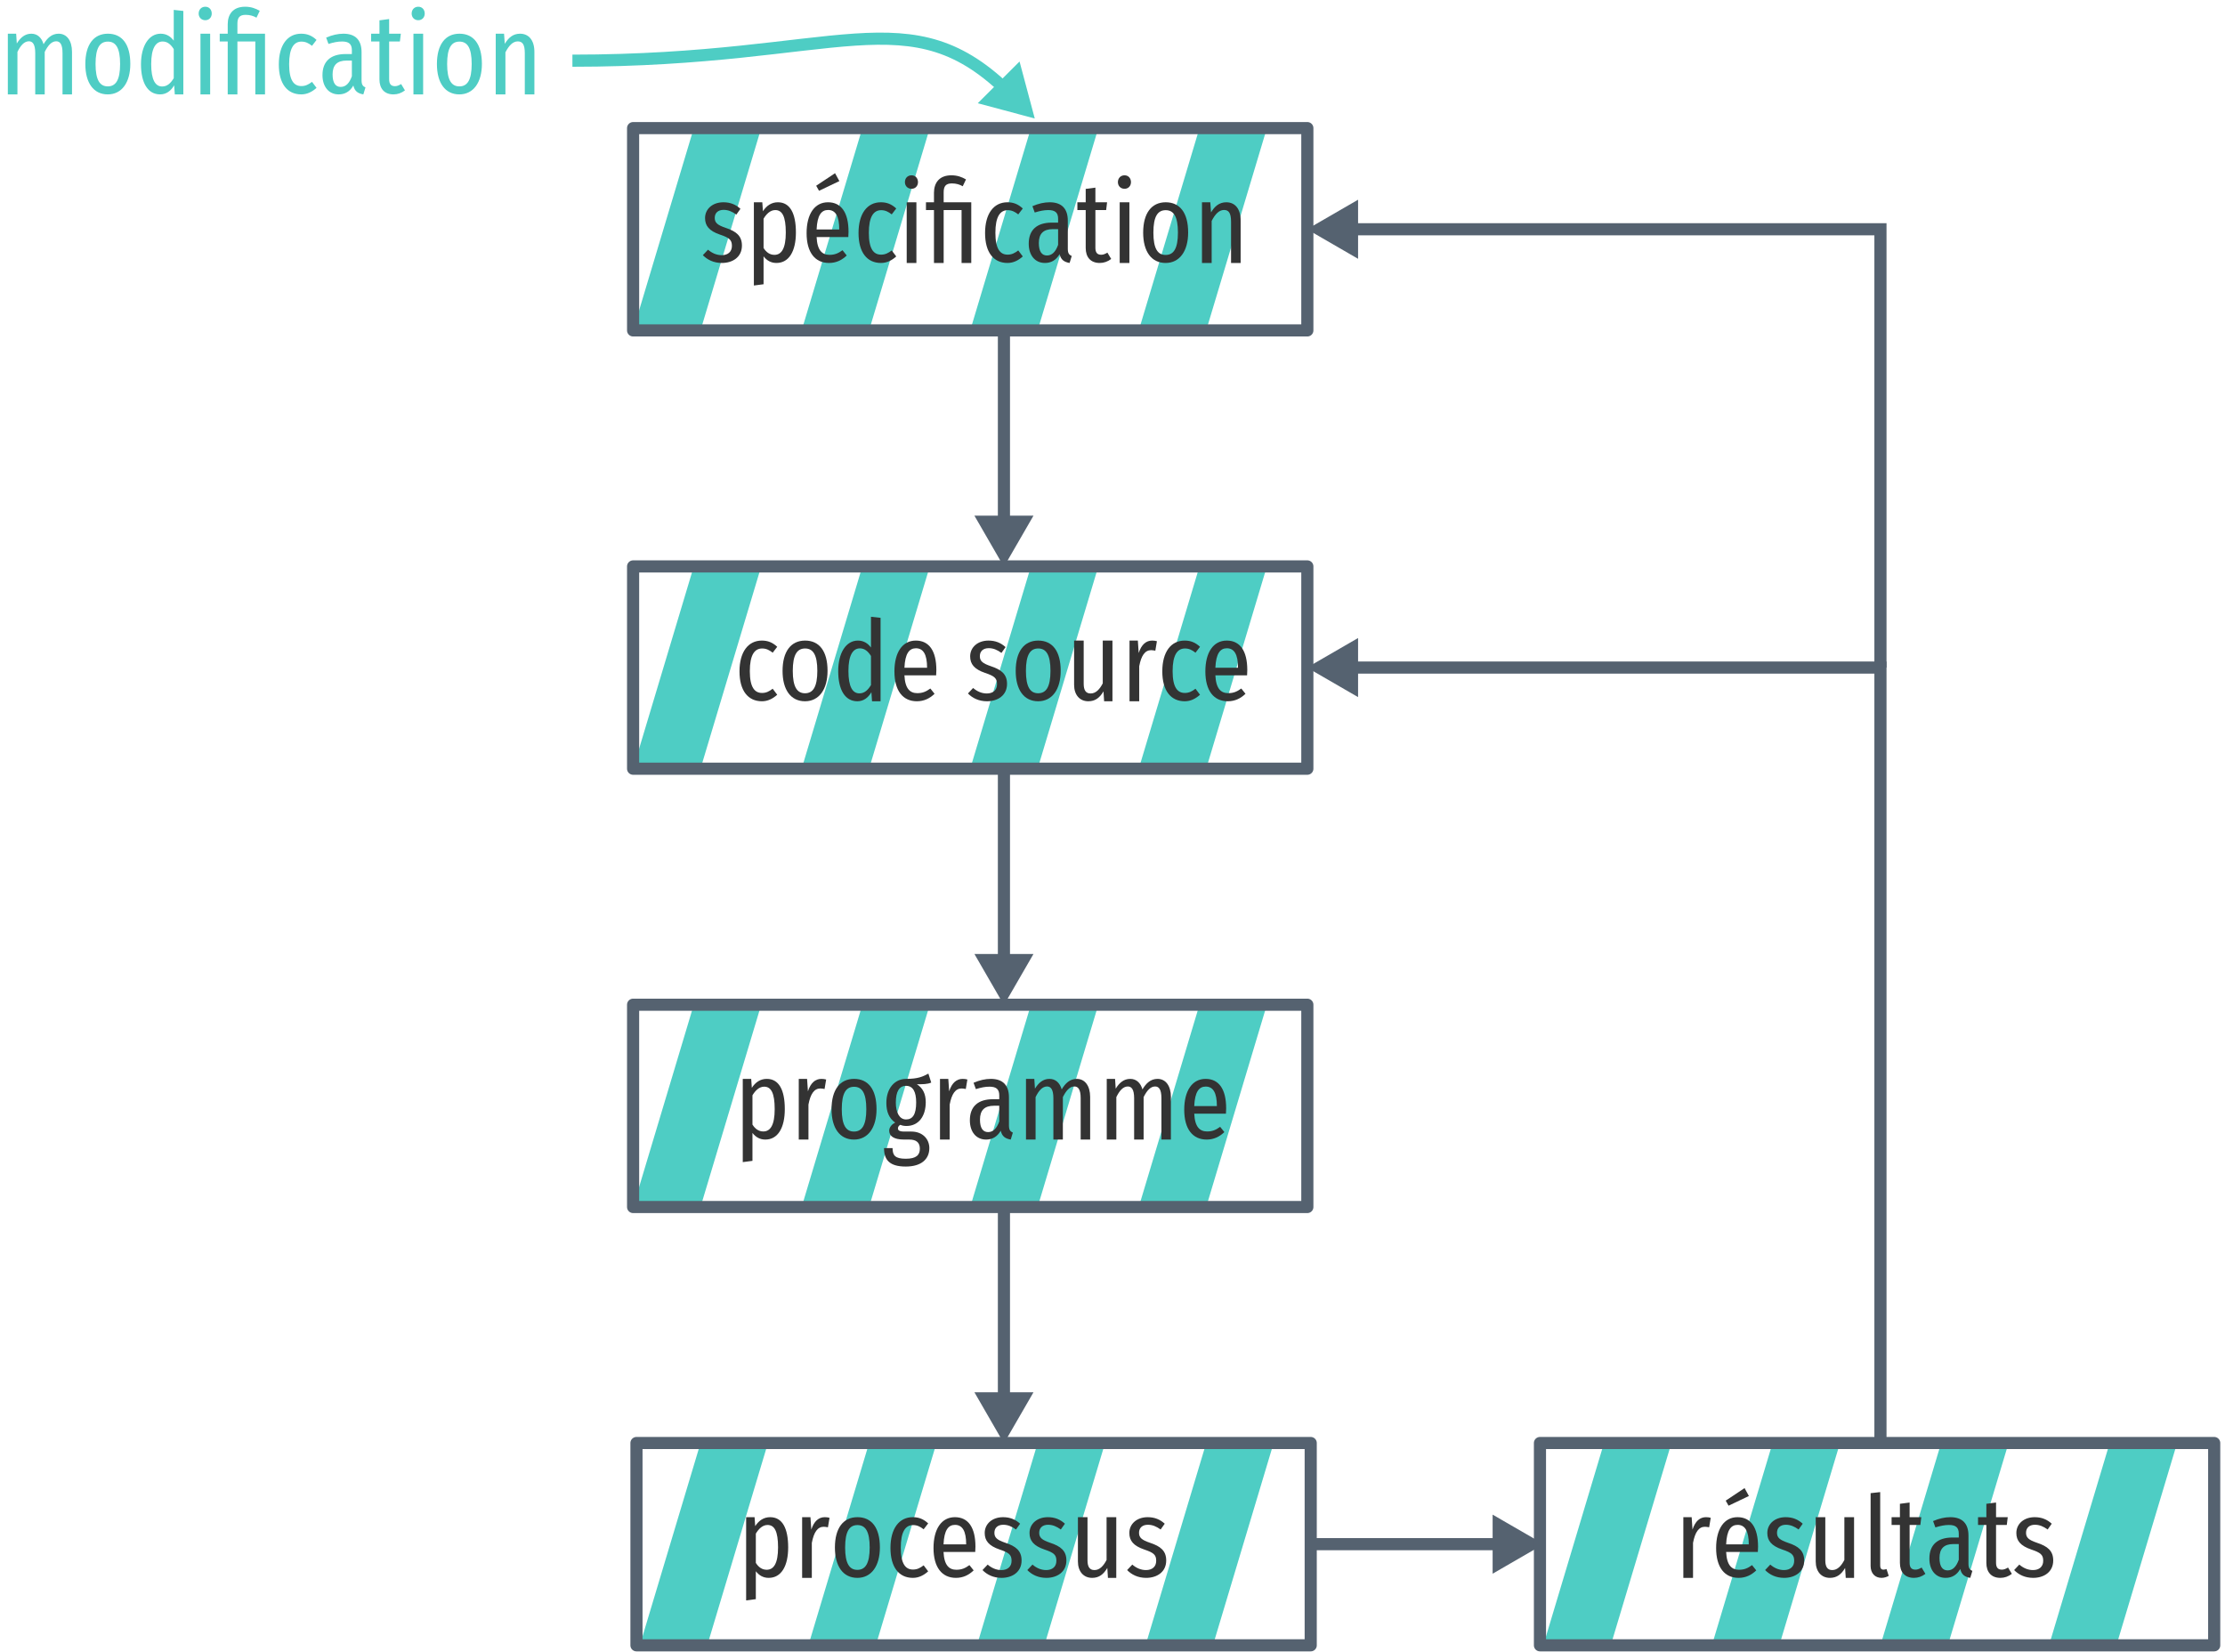 <?xml version="1.0" encoding="UTF-8"?>
<svg xmlns="http://www.w3.org/2000/svg" xmlns:xlink="http://www.w3.org/1999/xlink" width="330pt" height="245pt" viewBox="0 0 330 245" version="1.1">
<defs>
<g>
<symbol overflow="visible" id="glyph0-0">
<path style="stroke:none;" d="M 8.875 -17 L 2 -17 L 2 5.844 L 8.875 5.844 Z M 8 -16.156 L 8 5 L 2.891 5 L 2.891 -16.156 Z M 5.312 -7.109 C 4.672 -7.109 3.797 -6.953 3.797 -6.562 C 3.797 -6.391 3.953 -6.266 4.203 -6.266 C 4.266 -6.266 4.344 -6.266 4.422 -6.281 C 4.688 -6.312 4.922 -6.328 5.281 -6.328 C 6.094 -6.328 6.266 -5.891 6.266 -5.297 C 6.266 -4.516 5.953 -4.219 4.781 -4.156 L 4.781 -2.812 C 4.781 -2.562 4.969 -2.422 5.188 -2.422 C 5.391 -2.422 5.609 -2.562 5.609 -2.812 L 5.609 -3.531 C 6.672 -3.672 7.125 -4.266 7.125 -5.328 C 7.125 -6.266 6.719 -7.109 5.312 -7.109 Z M 5.203 -1.953 C 4.875 -1.953 4.625 -1.703 4.625 -1.375 C 4.625 -1.047 4.875 -0.781 5.203 -0.781 C 5.516 -0.781 5.766 -1.047 5.766 -1.375 C 5.766 -1.703 5.516 -1.953 5.203 -1.953 Z M 5.203 -1.953 "/>
</symbol>
<symbol overflow="visible" id="glyph0-1">
<path style="stroke:none;" d="M 3.391 -9 C 1.781 -9 0.672 -8 0.672 -6.656 C 0.672 -5.516 1.281 -4.75 2.891 -4.203 C 4.297 -3.734 4.656 -3.406 4.656 -2.531 C 4.656 -1.656 4.062 -1.156 3.141 -1.156 C 2.359 -1.156 1.672 -1.484 1.109 -1.969 L 0.344 -1.156 C 1 -0.484 1.938 0 3.172 0 C 4.75 0 6.141 -0.859 6.141 -2.578 C 6.141 -4.016 5.297 -4.688 3.734 -5.203 C 2.5 -5.625 2.109 -5.969 2.109 -6.688 C 2.109 -7.422 2.609 -7.875 3.422 -7.875 C 4.109 -7.875 4.688 -7.625 5.312 -7.172 L 5.922 -8.031 C 5.234 -8.656 4.438 -9 3.391 -9 Z M 3.391 -9 "/>
</symbol>
<symbol overflow="visible" id="glyph0-2">
<path style="stroke:none;" d="M 4.828 -9 C 3.891 -9 3.156 -8.516 2.609 -7.672 L 2.516 -9 L 1.266 -9 L 1.266 3.344 L 2.703 3.156 L 2.703 -0.984 C 3.188 -0.359 3.812 0 4.609 0 C 6.5 0 7.5 -1.781 7.5 -4.516 C 7.5 -7.375 6.625 -9 4.828 -9 Z M 4.312 -1.203 C 3.625 -1.203 3.094 -1.594 2.703 -2.219 L 2.703 -6.562 C 3.094 -7.219 3.672 -7.844 4.438 -7.844 C 5.469 -7.844 6 -6.906 6 -4.516 C 6 -2.141 5.359 -1.203 4.312 -1.203 Z M 4.312 -1.203 "/>
</symbol>
<symbol overflow="visible" id="glyph0-3">
<path style="stroke:none;" d="M 5.641 -12.141 L 5 -13.312 L 2.203 -11.453 L 2.625 -10.703 Z M 7 -4.625 C 7 -7.484 5.922 -9 3.953 -9 C 1.953 -9 0.781 -7.234 0.781 -4.422 C 0.781 -1.562 2.031 0 4.109 0 C 5.172 0 6.016 -0.422 6.734 -1.109 L 6.109 -1.891 C 5.469 -1.422 4.938 -1.203 4.172 -1.203 C 3.109 -1.203 2.359 -1.844 2.266 -3.844 L 6.969 -3.844 C 6.984 -4.047 7 -4.312 7 -4.625 Z M 5.625 -4.969 L 2.266 -4.969 C 2.359 -7.094 2.984 -7.859 3.969 -7.859 C 5.062 -7.859 5.625 -6.953 5.625 -4.969 Z M 5.625 -4.969 "/>
</symbol>
<symbol overflow="visible" id="glyph0-4">
<path style="stroke:none;" d="M 4.094 -9 C 2.062 -9 0.781 -7.312 0.781 -4.438 C 0.781 -1.562 2.047 0 4.109 0 C 4.969 0 5.719 -0.375 6.375 -0.969 L 5.703 -1.859 C 5.188 -1.469 4.75 -1.234 4.125 -1.234 C 3.016 -1.234 2.312 -2.078 2.312 -4.469 C 2.312 -6.844 3 -7.828 4.141 -7.828 C 4.75 -7.828 5.203 -7.594 5.703 -7.203 L 6.375 -8.078 C 5.672 -8.734 4.969 -9 4.094 -9 Z M 4.094 -9 "/>
</symbol>
<symbol overflow="visible" id="glyph0-5">
<path style="stroke:none;" d="M 1.984 -13 C 1.391 -13 1 -12.562 1 -11.984 C 1 -11.438 1.391 -11 1.984 -11 C 2.562 -11 2.938 -11.438 2.938 -11.984 C 2.938 -12.562 2.562 -13 1.984 -13 Z M 2.703 -9 L 1.266 -9 L 1.266 0 L 2.703 0 Z M 2.703 -9 "/>
</symbol>
<symbol overflow="visible" id="glyph0-6">
<path style="stroke:none;" d="M 3.922 -13 C 2.109 -13 1.344 -11.859 1.344 -10.406 L 1.344 -9 L 0.156 -9 L 0.156 -7.844 L 1.344 -7.844 L 1.344 0 L 2.781 0 L 2.781 -7.844 L 5.438 -7.844 L 5.438 0 L 6.875 0 L 6.875 -9 L 2.781 -9 L 2.781 -10.469 C 2.781 -11.375 3.094 -11.797 4 -11.797 C 4.625 -11.797 5.156 -11.641 5.609 -11.375 L 6.094 -12.391 C 5.469 -12.75 4.812 -13 3.922 -13 Z M 3.922 -13 "/>
</symbol>
<symbol overflow="visible" id="glyph0-7">
<path style="stroke:none;" d="M 6.391 -2.094 L 6.391 -6.266 C 6.391 -7.969 5.562 -9 3.703 -9 C 2.891 -9 2.047 -8.812 1.141 -8.422 L 1.484 -7.484 C 2.25 -7.719 2.859 -7.844 3.5 -7.844 C 4.484 -7.844 4.953 -7.484 4.953 -6.562 L 4.953 -5.984 L 4.016 -5.984 C 1.797 -5.984 0.594 -4.891 0.594 -2.859 C 0.594 -1.156 1.516 0 3 0 C 3.891 0 4.641 -0.391 5.172 -1.312 C 5.375 -0.453 5.859 -0.141 6.656 0 L 6.969 -1.031 C 6.594 -1.203 6.391 -1.422 6.391 -2.094 Z M 3.297 -1.109 C 2.531 -1.109 2.094 -1.703 2.094 -2.953 C 2.094 -4.344 2.766 -5.016 4.172 -5.016 L 4.953 -5.016 L 4.953 -2.688 C 4.578 -1.641 4.047 -1.109 3.297 -1.109 Z M 3.297 -1.109 "/>
</symbol>
<symbol overflow="visible" id="glyph0-8">
<path style="stroke:none;" d="M 4.609 -1.531 C 4.25 -1.328 4.016 -1.219 3.688 -1.219 C 3.062 -1.219 2.828 -1.594 2.828 -2.25 L 2.828 -7.844 L 4.422 -7.844 L 4.562 -9 L 2.828 -9 L 2.828 -11.172 L 1.391 -10.984 L 1.391 -9 L 0.156 -9 L 0.156 -7.844 L 1.391 -7.844 L 1.391 -2.219 C 1.391 -0.859 2.125 0 3.469 0 C 4.094 0 4.656 -0.203 5.172 -0.594 Z M 4.609 -1.531 "/>
</symbol>
<symbol overflow="visible" id="glyph0-9">
<path style="stroke:none;" d="M 4.125 -9 C 2.016 -9 0.781 -7.375 0.781 -4.5 C 0.781 -1.703 2 0 4.109 0 C 6.203 0 7.453 -1.781 7.453 -4.516 C 7.453 -7.453 6.219 -9 4.125 -9 Z M 4.125 -7.828 C 5.297 -7.828 5.938 -6.906 5.938 -4.516 C 5.938 -2.125 5.297 -1.188 4.109 -1.188 C 2.938 -1.188 2.297 -2.125 2.297 -4.5 C 2.297 -6.906 2.938 -7.828 4.125 -7.828 Z M 4.125 -7.828 "/>
</symbol>
<symbol overflow="visible" id="glyph0-10">
<path style="stroke:none;" d="M 4.875 -9 C 3.828 -9 3.156 -8.406 2.609 -7.5 L 2.5 -9 L 1.266 -9 L 1.266 0 L 2.703 0 L 2.703 -6.234 C 3.203 -7.219 3.797 -7.859 4.531 -7.859 C 5.203 -7.859 5.578 -7.453 5.578 -6.109 L 5.578 0 L 7 0 L 7 -6.312 C 7 -8 6.188 -9 4.875 -9 Z M 4.875 -9 "/>
</symbol>
<symbol overflow="visible" id="glyph0-11">
<path style="stroke:none;" d="M 5.656 -12.531 L 5.656 -7.969 C 5.219 -8.562 4.594 -9 3.719 -9 C 1.969 -9 0.797 -7.203 0.797 -4.469 C 0.797 -1.719 1.797 0 3.641 0 C 4.547 0 5.234 -0.516 5.719 -1.344 L 5.812 0 L 7.078 0 L 7.078 -12.375 Z M 3.938 -1.172 C 2.922 -1.172 2.312 -2.156 2.312 -4.5 C 2.312 -6.844 2.984 -7.844 4.016 -7.844 C 4.719 -7.844 5.219 -7.406 5.656 -6.719 L 5.656 -2.406 C 5.203 -1.656 4.688 -1.172 3.938 -1.172 Z M 3.938 -1.172 "/>
</symbol>
<symbol overflow="visible" id="glyph0-12">
<path style="stroke:none;" d="M 7 -4.625 C 7 -7.484 5.922 -9 3.953 -9 C 1.953 -9 0.781 -7.234 0.781 -4.422 C 0.781 -1.562 2.031 0 4.109 0 C 5.172 0 6.016 -0.422 6.734 -1.109 L 6.109 -1.891 C 5.469 -1.422 4.938 -1.203 4.172 -1.203 C 3.109 -1.203 2.359 -1.844 2.266 -3.844 L 6.969 -3.844 C 6.984 -4.047 7 -4.312 7 -4.625 Z M 5.625 -4.969 L 2.266 -4.969 C 2.359 -7.094 2.984 -7.859 3.969 -7.859 C 5.062 -7.859 5.625 -6.953 5.625 -4.969 Z M 5.625 -4.969 "/>
</symbol>
<symbol overflow="visible" id="glyph0-13">
<path style="stroke:none;" d=""/>
</symbol>
<symbol overflow="visible" id="glyph0-14">
<path style="stroke:none;" d="M 6.891 -9 L 5.453 -9 L 5.453 -2.656 C 5.016 -1.812 4.453 -1.156 3.656 -1.156 C 2.953 -1.156 2.625 -1.625 2.625 -2.594 L 2.625 -9 L 1.203 -9 L 1.203 -2.438 C 1.203 -0.969 2.016 0 3.312 0 C 4.328 0 5 -0.516 5.562 -1.469 L 5.656 0 L 6.891 0 Z M 6.891 -9 "/>
</symbol>
<symbol overflow="visible" id="glyph0-15">
<path style="stroke:none;" d="M 4.625 -9 C 3.719 -9 3.031 -8.406 2.625 -7.156 L 2.5 -9 L 1.266 -9 L 1.266 0 L 2.703 0 L 2.703 -5.188 C 3 -6.781 3.562 -7.578 4.469 -7.578 C 4.719 -7.578 4.875 -7.531 5.094 -7.5 L 5.328 -8.906 C 5.125 -8.969 4.891 -9 4.625 -9 Z M 4.625 -9 "/>
</symbol>
<symbol overflow="visible" id="glyph0-16">
<path style="stroke:none;" d="M 6.906 -9.781 C 6.094 -9.344 5.375 -9 3.609 -9 C 1.891 -9 0.672 -7.578 0.672 -5.438 C 0.672 -4.109 1.078 -3.172 1.953 -2.531 C 1.438 -2.219 1.094 -1.781 1.094 -1.328 C 1.094 -0.578 1.688 0 3.312 0 L 4.094 0 C 5.109 0 5.641 0.438 5.641 1.359 C 5.641 2.281 5.109 2.844 3.562 2.844 C 1.969 2.844 1.594 2.344 1.594 1.266 L 0.328 1.266 C 0.328 2.969 1.094 4 3.547 4 C 5.875 4 7.047 2.891 7.047 1.266 C 7.047 -0.078 6.047 -1.188 4.375 -1.188 L 3.328 -1.188 C 2.578 -1.188 2.391 -1.391 2.391 -1.656 C 2.391 -1.875 2.516 -2.078 2.75 -2.188 C 3.031 -2.062 3.328 -2.016 3.656 -2.016 C 5.438 -2.016 6.516 -3.438 6.516 -5.547 C 6.516 -6.781 6.078 -7.641 5.203 -8.203 C 6.062 -8.203 6.766 -8.203 7.328 -8.453 Z M 3.594 -7.969 C 4.609 -7.969 5.094 -7.109 5.094 -5.5 C 5.094 -3.703 4.562 -2.984 3.594 -2.984 C 2.609 -2.984 2.078 -4.016 2.078 -5.484 C 2.078 -7.141 2.594 -7.969 3.594 -7.969 Z M 3.594 -7.969 "/>
</symbol>
<symbol overflow="visible" id="glyph0-17">
<path style="stroke:none;" d="M 8.797 -9 C 7.781 -9 7.094 -8.344 6.562 -7.438 C 6.281 -8.422 5.641 -9 4.75 -9 C 3.781 -9 3.109 -8.391 2.594 -7.547 L 2.5 -9 L 1.266 -9 L 1.266 0 L 2.688 0 L 2.688 -6.297 C 3.141 -7.234 3.688 -7.875 4.391 -7.875 C 4.922 -7.875 5.328 -7.469 5.328 -6.141 L 5.328 0 L 6.734 0 L 6.734 -6.297 C 7.203 -7.234 7.734 -7.875 8.438 -7.875 C 8.984 -7.875 9.375 -7.469 9.375 -6.141 L 9.375 0 L 10.781 0 L 10.781 -6.312 C 10.781 -7.984 10 -9 8.797 -9 Z M 8.797 -9 "/>
</symbol>
<symbol overflow="visible" id="glyph0-18">
<path style="stroke:none;" d="M 2.812 0 C 3.219 0 3.594 -0.141 3.875 -0.297 L 3.547 -1.312 C 3.422 -1.266 3.266 -1.219 3.094 -1.219 C 2.75 -1.219 2.609 -1.453 2.609 -1.812 L 2.609 -12.719 L 1.188 -12.562 L 1.188 -1.781 C 1.188 -0.672 1.844 0 2.812 0 Z M 2.812 0 "/>
</symbol>
</g>
</defs>
<g id="surface6">
<path style=" stroke:none;fill-rule:nonzero;fill:rgb(30.588%,80.392%,76.863%);fill-opacity:1;" d="M 177.898 19 L 168.898 49 L 178.898 49 L 187.898 19 Z M 177.898 19 "/>
<path style=" stroke:none;fill-rule:nonzero;fill:rgb(30.588%,80.392%,76.863%);fill-opacity:1;" d="M 152.898 19 L 143.898 49 L 153.898 49 L 162.898 19 Z M 152.898 19 "/>
<path style=" stroke:none;fill-rule:nonzero;fill:rgb(30.588%,80.392%,76.863%);fill-opacity:1;" d="M 127.898 19 L 118.898 49 L 128.898 49 L 137.898 19 Z M 127.898 19 "/>
<path style=" stroke:none;fill-rule:nonzero;fill:rgb(30.588%,80.392%,76.863%);fill-opacity:1;" d="M 102.898 19 L 93.898 49 L 103.898 49 L 112.898 19 Z M 102.898 19 "/>
<path style=" stroke:none;fill-rule:nonzero;fill:rgb(30.588%,80.392%,76.863%);fill-opacity:1;" d="M 312.898 214 L 303.898 244 L 313.898 244 L 322.898 214 Z M 312.898 214 "/>
<path style=" stroke:none;fill-rule:nonzero;fill:rgb(30.588%,80.392%,76.863%);fill-opacity:1;" d="M 287.898 214 L 278.898 244 L 288.898 244 L 297.898 214 Z M 287.898 214 "/>
<path style=" stroke:none;fill-rule:nonzero;fill:rgb(30.588%,80.392%,76.863%);fill-opacity:1;" d="M 262.898 214 L 253.898 244 L 263.898 244 L 272.898 214 Z M 262.898 214 "/>
<path style=" stroke:none;fill-rule:nonzero;fill:rgb(30.588%,80.392%,76.863%);fill-opacity:1;" d="M 237.898 214 L 228.898 244 L 238.898 244 L 247.898 214 Z M 237.898 214 "/>
<path style=" stroke:none;fill-rule:nonzero;fill:rgb(30.588%,80.392%,76.863%);fill-opacity:1;" d="M 178.898 214 L 169.898 244 L 179.898 244 L 188.898 214 Z M 178.898 214 "/>
<path style=" stroke:none;fill-rule:nonzero;fill:rgb(30.588%,80.392%,76.863%);fill-opacity:1;" d="M 153.898 214 L 144.898 244 L 154.898 244 L 163.898 214 Z M 153.898 214 "/>
<path style=" stroke:none;fill-rule:nonzero;fill:rgb(30.588%,80.392%,76.863%);fill-opacity:1;" d="M 128.898 214 L 119.898 244 L 129.898 244 L 138.898 214 Z M 128.898 214 "/>
<path style=" stroke:none;fill-rule:nonzero;fill:rgb(30.588%,80.392%,76.863%);fill-opacity:1;" d="M 103.898 214 L 94.898 244 L 104.898 244 L 113.898 214 Z M 103.898 214 "/>
<path style=" stroke:none;fill-rule:nonzero;fill:rgb(30.588%,80.392%,76.863%);fill-opacity:1;" d="M 177.898 149 L 168.898 179 L 178.898 179 L 187.898 149 Z M 177.898 149 "/>
<path style=" stroke:none;fill-rule:nonzero;fill:rgb(30.588%,80.392%,76.863%);fill-opacity:1;" d="M 152.898 149 L 143.898 179 L 153.898 179 L 162.898 149 Z M 152.898 149 "/>
<path style=" stroke:none;fill-rule:nonzero;fill:rgb(30.588%,80.392%,76.863%);fill-opacity:1;" d="M 127.898 149 L 118.898 179 L 128.898 179 L 137.898 149 Z M 127.898 149 "/>
<path style=" stroke:none;fill-rule:nonzero;fill:rgb(30.588%,80.392%,76.863%);fill-opacity:1;" d="M 102.898 149 L 93.898 179 L 103.898 179 L 112.898 149 Z M 102.898 149 "/>
<path style=" stroke:none;fill-rule:nonzero;fill:rgb(30.588%,80.392%,76.863%);fill-opacity:1;" d="M 177.898 84 L 168.898 114 L 178.898 114 L 187.898 84 Z M 177.898 84 "/>
<path style=" stroke:none;fill-rule:nonzero;fill:rgb(30.588%,80.392%,76.863%);fill-opacity:1;" d="M 152.898 84 L 143.898 114 L 153.898 114 L 162.898 84 Z M 152.898 84 "/>
<path style=" stroke:none;fill-rule:nonzero;fill:rgb(30.588%,80.392%,76.863%);fill-opacity:1;" d="M 127.898 84 L 118.898 114 L 128.898 114 L 137.898 84 Z M 127.898 84 "/>
<path style=" stroke:none;fill-rule:nonzero;fill:rgb(30.588%,80.392%,76.863%);fill-opacity:1;" d="M 102.898 84 L 93.898 114 L 103.898 114 L 112.898 84 Z M 102.898 84 "/>
<path style="fill:none;stroke-width:1.8;stroke-linecap:butt;stroke-linejoin:round;stroke:rgb(33.333%,38.431%,43.922%);stroke-opacity:1;stroke-miterlimit:4;" d="M 974.998 647.362 L 1074.998 647.362 L 1074.998 677.362 L 974.998 677.362 Z M 974.998 647.362 " transform="matrix(1,0,0,1,-881.1,-628.362)"/>
<g style="fill:rgb(20%,20%,20%);fill-opacity:1;">
  <use xlink:href="#glyph0-1" x="103.898" y="38.998"/>
  <use xlink:href="#glyph0-2" x="110.545" y="38.998"/>
  <use xlink:href="#glyph0-3" x="118.849" y="38.998"/>
  <use xlink:href="#glyph0-4" x="126.551" y="38.998"/>
  <use xlink:href="#glyph0-5" x="133.213" y="38.998"/>
  <use xlink:href="#glyph0-6" x="137.178" y="38.998"/>
  <use xlink:href="#glyph0-4" x="145.319" y="38.998"/>
  <use xlink:href="#glyph0-7" x="151.981" y="38.998"/>
  <use xlink:href="#glyph0-8" x="159.635" y="38.998"/>
  <use xlink:href="#glyph0-5" x="164.802" y="38.998"/>
  <use xlink:href="#glyph0-9" x="168.767" y="38.998"/>
  <use xlink:href="#glyph0-10" x="177.005" y="38.998"/>
</g>
<g style="fill:rgb(20%,20%,20%);fill-opacity:1;">
  <use xlink:href="#glyph0-4" x="108.898" y="103.998"/>
  <use xlink:href="#glyph0-9" x="115.284" y="103.998"/>
  <use xlink:href="#glyph0-11" x="123.522" y="103.998"/>
  <use xlink:href="#glyph0-12" x="131.875" y="103.998"/>
  <use xlink:href="#glyph0-13" x="139.577" y="103.998"/>
  <use xlink:href="#glyph0-1" x="143.217" y="103.998"/>
  <use xlink:href="#glyph0-9" x="149.863" y="103.998"/>
  <use xlink:href="#glyph0-14" x="158.102" y="103.998"/>
  <use xlink:href="#glyph0-15" x="166.259" y="103.998"/>
  <use xlink:href="#glyph0-4" x="171.605" y="103.998"/>
  <use xlink:href="#glyph0-12" x="177.991" y="103.998"/>
</g>
<g style="fill:rgb(20%,20%,20%);fill-opacity:1;">
  <use xlink:href="#glyph0-2" x="108.898" y="168.998"/>
  <use xlink:href="#glyph0-15" x="117.202" y="168.998"/>
  <use xlink:href="#glyph0-9" x="122.549" y="168.998"/>
  <use xlink:href="#glyph0-16" x="130.787" y="168.998"/>
  <use xlink:href="#glyph0-15" x="138.148" y="168.998"/>
  <use xlink:href="#glyph0-7" x="143.251" y="168.998"/>
  <use xlink:href="#glyph0-17" x="150.904" y="168.998"/>
  <use xlink:href="#glyph0-17" x="162.881" y="168.998"/>
  <use xlink:href="#glyph0-12" x="174.857" y="168.998"/>
</g>
<g style="fill:rgb(20%,20%,20%);fill-opacity:1;">
  <use xlink:href="#glyph0-2" x="109.398" y="233.998"/>
  <use xlink:href="#glyph0-15" x="117.702" y="233.998"/>
  <use xlink:href="#glyph0-9" x="123.049" y="233.998"/>
  <use xlink:href="#glyph0-4" x="131.287" y="233.998"/>
  <use xlink:href="#glyph0-12" x="137.673" y="233.998"/>
  <use xlink:href="#glyph0-1" x="145.375" y="233.998"/>
  <use xlink:href="#glyph0-1" x="152.021" y="233.998"/>
  <use xlink:href="#glyph0-14" x="158.668" y="233.998"/>
  <use xlink:href="#glyph0-1" x="166.825" y="233.998"/>
</g>
<path style="fill:none;stroke-width:1.8;stroke-linecap:butt;stroke-linejoin:round;stroke:rgb(33.333%,38.431%,43.922%);stroke-opacity:1;stroke-miterlimit:4;" d="M 974.998 712.362 L 1074.998 712.362 L 1074.998 742.362 L 974.998 742.362 Z M 974.998 712.362 " transform="matrix(1,0,0,1,-881.1,-628.362)"/>
<path style="fill:none;stroke-width:1.8;stroke-linecap:butt;stroke-linejoin:round;stroke:rgb(33.333%,38.431%,43.922%);stroke-opacity:1;stroke-miterlimit:4;" d="M 974.998 777.362 L 1074.998 777.362 L 1074.998 807.362 L 974.998 807.362 Z M 974.998 777.362 " transform="matrix(1,0,0,1,-881.1,-628.362)"/>
<path style="fill:none;stroke-width:1.8;stroke-linecap:butt;stroke-linejoin:miter;stroke:rgb(33.333%,38.431%,43.922%);stroke-opacity:1;stroke-miterlimit:4;" d="M 1029.998 742.335 L 1029.998 772.362 " transform="matrix(1,0,0,1,-881.1,-628.362)"/>
<path style="fill-rule:evenodd;fill:rgb(33.333%,38.431%,43.922%);fill-opacity:1;stroke-width:1.25;stroke-linecap:butt;stroke-linejoin:miter;stroke:rgb(33.333%,38.431%,43.922%);stroke-opacity:1;stroke-miterlimit:4;" d="M 5.773 0.002 L -2.881 4.999 L -2.881 -5 Z M 5.773 0.002 " transform="matrix(0,0.72,-0.72,0,148.9,144)"/>
<path style="fill:none;stroke-width:1.8;stroke-linecap:butt;stroke-linejoin:miter;stroke:rgb(33.333%,38.431%,43.922%);stroke-opacity:1;stroke-miterlimit:4;" d="M 1029.998 807.362 L 1029.998 837.362 " transform="matrix(1,0,0,1,-881.1,-628.362)"/>
<path style="fill-rule:evenodd;fill:rgb(33.333%,38.431%,43.922%);fill-opacity:1;stroke-width:1.25;stroke-linecap:butt;stroke-linejoin:miter;stroke:rgb(33.333%,38.431%,43.922%);stroke-opacity:1;stroke-miterlimit:4;" d="M 5.773 0.002 L -2.881 4.999 L -2.881 -5 Z M 5.773 0.002 " transform="matrix(0,0.72,-0.72,0,148.9,209)"/>
<path style="fill:none;stroke-width:1.8;stroke-linecap:butt;stroke-linejoin:round;stroke:rgb(33.333%,38.431%,43.922%);stroke-opacity:1;stroke-miterlimit:4;" d="M 975.498 842.362 L 1075.498 842.362 L 1075.498 872.362 L 975.498 872.362 Z M 975.498 842.362 " transform="matrix(1,0,0,1,-881.1,-628.362)"/>
<path style="fill:none;stroke-width:1.8;stroke-linecap:butt;stroke-linejoin:miter;stroke:rgb(33.333%,38.431%,43.922%);stroke-opacity:1;stroke-miterlimit:4;" d="M 1074.998 857.362 L 1104.998 857.362 " transform="matrix(1,0,0,1,-881.1,-628.362)"/>
<path style="fill-rule:evenodd;fill:rgb(33.333%,38.431%,43.922%);fill-opacity:1;stroke-width:1.25;stroke-linecap:butt;stroke-linejoin:miter;stroke:rgb(33.333%,38.431%,43.922%);stroke-opacity:1;stroke-miterlimit:4;" d="M 5.77 0 L -2.878 5.002 L -2.878 -5.002 Z M 5.77 0 " transform="matrix(0.72,0,0,0.72,223.9,229)"/>
<g style="fill:rgb(20%,20%,20%);fill-opacity:1;">
  <use xlink:href="#glyph0-15" x="248.398" y="233.998"/>
  <use xlink:href="#glyph0-3" x="253.745" y="233.998"/>
  <use xlink:href="#glyph0-1" x="261.447" y="233.998"/>
  <use xlink:href="#glyph0-14" x="268.094" y="233.998"/>
  <use xlink:href="#glyph0-18" x="276.251" y="233.998"/>
  <use xlink:href="#glyph0-8" x="280.395" y="233.998"/>
  <use xlink:href="#glyph0-7" x="285.562" y="233.998"/>
  <use xlink:href="#glyph0-8" x="293.215" y="233.998"/>
  <use xlink:href="#glyph0-1" x="298.382" y="233.998"/>
</g>
<path style="fill:none;stroke-width:1.8;stroke-linecap:butt;stroke-linejoin:round;stroke:rgb(33.333%,38.431%,43.922%);stroke-opacity:1;stroke-miterlimit:4;" d="M 1109.498 842.362 L 1209.498 842.362 L 1209.498 872.362 L 1109.498 872.362 Z M 1109.498 842.362 " transform="matrix(1,0,0,1,-881.1,-628.362)"/>
<path style="fill:none;stroke-width:1.8;stroke-linecap:butt;stroke-linejoin:miter;stroke:rgb(33.333%,38.431%,43.922%);stroke-opacity:1;stroke-miterlimit:4;" d="M 1159.998 842.362 L 1159.998 727.362 L 1079.998 727.362 " transform="matrix(1,0,0,1,-881.1,-628.362)"/>
<path style="fill-rule:evenodd;fill:rgb(33.333%,38.431%,43.922%);fill-opacity:1;stroke-width:1.25;stroke-linecap:butt;stroke-linejoin:miter;stroke:rgb(33.333%,38.431%,43.922%);stroke-opacity:1;stroke-miterlimit:4;" d="M 5.769 -0 L -2.879 5.002 L -2.879 -5.002 Z M 5.769 -0 " transform="matrix(-0.72,0,-0,-0.72,198.9,99)"/>
<path style="fill:none;stroke-width:1.8;stroke-linecap:butt;stroke-linejoin:miter;stroke:rgb(33.333%,38.431%,43.922%);stroke-opacity:1;stroke-miterlimit:4;" d="M 1159.998 727.362 L 1159.998 662.362 L 1079.998 662.362 " transform="matrix(1,0,0,1,-881.1,-628.362)"/>
<path style="fill-rule:evenodd;fill:rgb(33.333%,38.431%,43.922%);fill-opacity:1;stroke-width:1.25;stroke-linecap:butt;stroke-linejoin:miter;stroke:rgb(33.333%,38.431%,43.922%);stroke-opacity:1;stroke-miterlimit:4;" d="M 5.769 -0 L -2.879 5.002 L -2.879 -5.002 Z M 5.769 -0 " transform="matrix(-0.72,0,-0,-0.72,198.9,34)"/>
<path style="fill:none;stroke-width:1.8;stroke-linecap:butt;stroke-linejoin:miter;stroke:rgb(33.333%,38.431%,43.922%);stroke-opacity:1;stroke-miterlimit:4;" d="M 1029.998 677.335 L 1029.998 707.362 " transform="matrix(1,0,0,1,-881.1,-628.362)"/>
<path style="fill-rule:evenodd;fill:rgb(33.333%,38.431%,43.922%);fill-opacity:1;stroke-width:1.25;stroke-linecap:butt;stroke-linejoin:miter;stroke:rgb(33.333%,38.431%,43.922%);stroke-opacity:1;stroke-miterlimit:4;" d="M 5.773 0.002 L -2.881 4.999 L -2.881 -5 Z M 5.773 0.002 " transform="matrix(0,0.72,-0.72,0,148.9,79)"/>
<path style="fill:none;stroke-width:1.8;stroke-linecap:butt;stroke-linejoin:miter;stroke:rgb(30.588%,80.392%,76.863%);stroke-opacity:1;stroke-miterlimit:4;" d="M 965.998 637.362 C 1005.998 637.362 1015.998 627.362 1030.998 642.362 " transform="matrix(1,0,0,1,-881.1,-628.362)"/>
<path style="fill-rule:evenodd;fill:rgb(30.588%,80.392%,76.863%);fill-opacity:1;stroke-width:1.25;stroke-linecap:butt;stroke-linejoin:miter;stroke:rgb(30.588%,80.392%,76.863%);stroke-opacity:1;stroke-miterlimit:4;" d="M 5.768 0.002 L -2.883 5 L -2.879 -5.001 Z M 5.768 0.002 " transform="matrix(0.509,0.509,-0.509,0.509,149.9,14)"/>
<g style="fill:rgb(30.588%,80.392%,76.863%);fill-opacity:1;">
  <use xlink:href="#glyph0-17" x="-0.102" y="13.998"/>
  <use xlink:href="#glyph0-9" x="11.875" y="13.998"/>
  <use xlink:href="#glyph0-11" x="20.113" y="13.998"/>
  <use xlink:href="#glyph0-5" x="28.466" y="13.998"/>
  <use xlink:href="#glyph0-6" x="32.431" y="13.998"/>
  <use xlink:href="#glyph0-4" x="40.572" y="13.998"/>
  <use xlink:href="#glyph0-7" x="47.234" y="13.998"/>
  <use xlink:href="#glyph0-8" x="54.888" y="13.998"/>
  <use xlink:href="#glyph0-5" x="60.055" y="13.998"/>
  <use xlink:href="#glyph0-9" x="64.02" y="13.998"/>
  <use xlink:href="#glyph0-10" x="72.258" y="13.998"/>
</g>
</g>
</svg>
